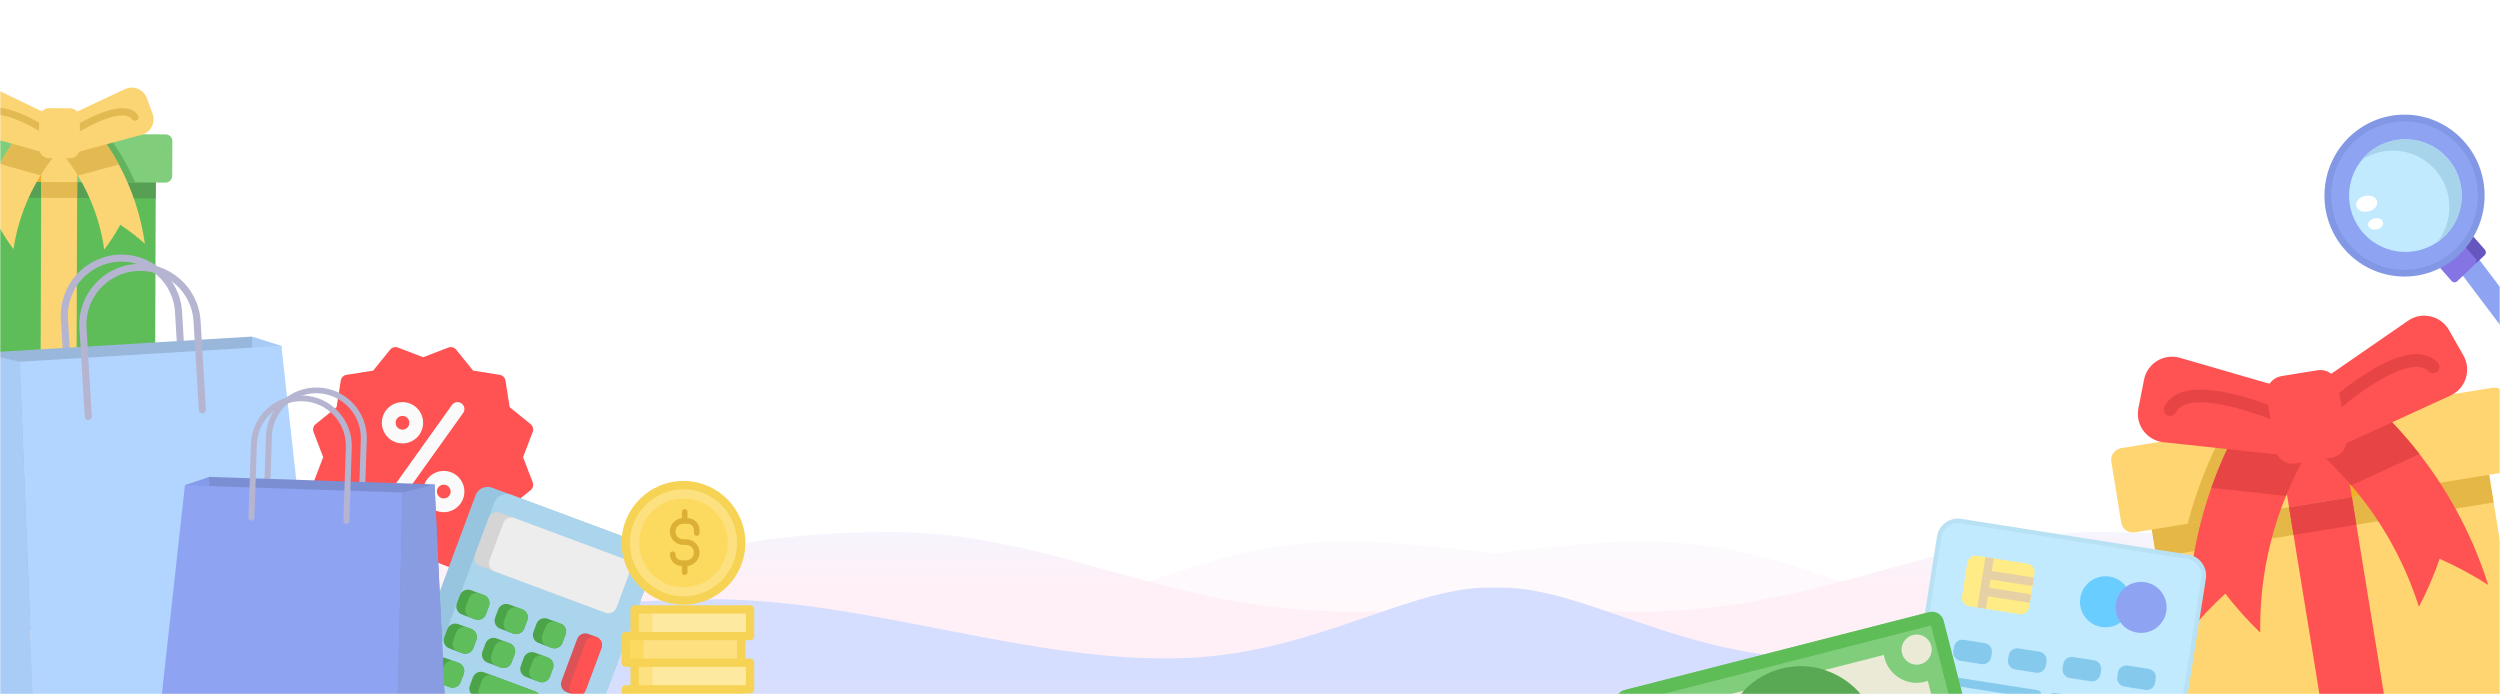 <svg width="1102" height="306" viewBox="0 0 1102 306" fill="none" xmlns="http://www.w3.org/2000/svg">
<mask id="mask0" mask-type="alpha" maskUnits="userSpaceOnUse" x="0" y="0" width="1102" height="306">
<rect width="1102" height="306" fill="#F9F9F9"/>
</mask>
<g mask="url(#mask0)">
<g opacity="0.448">
<path opacity="0.4" d="M-91 243.986C-77.5 242.155 -64 240.782 -46 239.408C40.201 232.832 62.245 271.023 133.5 266.367C183.908 262.991 247.315 244.25 284 233L284 321.171L-91 321.171L-91 243.986Z" fill="url(#paint0_linear)"/>
<path d="M-91 266.281C-91 266.281 -53.791 269.53 -29.5 269.637C52.817 269.999 103.525 234.547 174.903 234.547C232.747 234.547 257.955 243.126 284 250.242L284 297.133L-91 297.133L-91 266.281Z" fill="url(#paint1_linear)"/>
<path d="M-90.999 259.06C-55.071 257.471 -13.398 287.446 44.5 290C112.5 293 184.601 264.147 254.001 264.147C264.609 264.147 274.567 264.486 284.001 265.062L284.001 313L-91 313L-90.999 259.06Z" fill="url(#paint2_linear)"/>
</g>
<g opacity="0.448">
<path opacity="0.4" d="M659 243.986C672.5 242.155 686 240.782 704 239.408C790.201 232.832 812.245 271.023 883.5 266.367C933.908 262.991 997.315 244.25 1034 233L1034 321.171L659 321.171L659 243.986Z" fill="url(#paint3_linear)"/>
<path d="M659 266.281C659 266.281 696.209 269.53 720.5 269.637C802.817 269.999 853.525 234.547 924.903 234.547C982.747 234.547 1007.96 243.126 1034 250.242L1034 297.133L659 297.133L659 266.281Z" fill="url(#paint4_linear)"/>
<path d="M659.001 259.06C694.93 257.471 736.602 287.446 794.5 290C862.5 293 934.601 264.147 1004 264.147C1014.61 264.147 1024.57 264.486 1034 265.062L1034 313L659 313L659.001 259.06Z" fill="url(#paint5_linear)"/>
</g>
<g opacity="0.448">
<path opacity="0.4" d="M659.001 243.986C645.501 242.155 632.001 240.782 614.001 239.408C527.8 232.832 505.756 271.023 434.501 266.367C384.093 262.991 320.686 244.25 284.001 233L284.001 321.171L659.001 321.171L659.001 243.986Z" fill="url(#paint6_linear)"/>
<path d="M659.001 266.281C659.001 266.281 621.791 269.53 597.501 269.637C515.184 269.999 464.476 234.547 393.098 234.547C335.254 234.547 310.046 243.126 284.001 250.242L284.001 297.133L659.001 297.133L659.001 266.281Z" fill="url(#paint7_linear)"/>
<path d="M659 259.06C623.071 257.471 581.399 287.446 523.501 290C455.501 293 383.4 264.147 314 264.147C303.392 264.147 293.434 264.486 284 265.062L284 313L659.001 313L659 259.06Z" fill="url(#paint8_linear)"/>
</g>
<g filter="url(#filter0_d)">
<path d="M230.566 201.517L234.823 190.414C235.29 189.189 234.926 187.801 233.901 186.97L224.672 179.487L222.805 167.742C222.598 166.444 221.58 165.431 220.282 165.225L208.536 163.358L201.06 154.122C200.235 153.098 198.816 152.734 197.622 153.201L186.513 157.464L175.41 153.207C174.179 152.734 172.802 153.11 171.972 154.129L164.489 163.364L152.743 165.231C151.452 165.438 150.433 166.456 150.227 167.748L148.359 179.493L139.124 186.976C138.105 187.801 137.735 189.189 138.202 190.414L142.459 201.517L138.202 212.62C137.729 213.845 138.105 215.233 139.124 216.058L148.359 223.535L150.227 235.28C150.433 236.578 151.446 237.597 152.743 237.803L164.489 239.671L171.972 248.9C172.802 249.931 174.191 250.294 175.416 249.821L186.513 245.571L197.615 249.827C197.967 249.961 198.331 250.028 198.701 250.028C199.592 250.028 200.472 249.633 201.06 248.9L208.536 239.671L220.282 237.803C221.58 237.597 222.598 236.578 222.805 235.28L224.672 223.535L233.901 216.058C234.926 215.227 235.29 213.845 234.823 212.62L230.566 201.517Z" fill="#FF5252"/>
<path d="M177.417 195.453C172.402 195.453 168.321 191.372 168.321 186.357C168.321 181.343 172.402 177.262 177.417 177.262C182.432 177.262 186.513 181.343 186.513 186.357C186.513 191.372 182.432 195.453 177.417 195.453ZM177.417 183.325C175.743 183.325 174.385 184.684 174.385 186.357C174.385 188.031 175.743 189.389 177.417 189.389C179.091 189.389 180.449 188.031 180.449 186.357C180.449 184.684 179.091 183.325 177.417 183.325Z" fill="#FAFAFA"/>
<path d="M195.608 225.772C190.594 225.772 186.513 221.692 186.513 216.677C186.513 211.662 190.594 207.581 195.608 207.581C200.623 207.581 204.704 211.662 204.704 216.677C204.704 221.692 200.623 225.772 195.608 225.772ZM195.608 213.645C193.941 213.645 192.576 215.009 192.576 216.677C192.576 218.344 193.941 219.709 195.608 219.709C197.276 219.709 198.64 218.344 198.64 216.677C198.64 215.009 197.276 213.645 195.608 213.645Z" fill="#FAFAFA"/>
<path d="M171.353 225.772C170.741 225.772 170.128 225.59 169.595 225.208C168.23 224.232 167.915 222.34 168.891 220.976L199.21 178.529C200.187 177.165 202.078 176.849 203.443 177.826C204.807 178.796 205.116 180.694 204.146 182.052L173.827 224.499C173.227 225.33 172.299 225.772 171.353 225.772Z" fill="#FAFAFA"/>
</g>
<g filter="url(#filter1_d)">
<path d="M-13.07 165.59L64.672 165.985C66.709 165.996 68.367 164.354 68.378 162.317L68.68 72.87L-16.436 72.437L-16.739 161.884C-16.749 163.921 -15.106 165.58 -13.07 165.59Z" fill="#5EBD58"/>
<path d="M68.68 72.87L-16.436 72.437L-16.499 84.807L68.617 85.24L68.68 72.87Z" fill="#579F52"/>
<path d="M-23.613 59.504L-23.691 74.83C-23.7 76.467 -22.378 77.799 -20.741 77.808L72.932 78.284C74.569 78.293 75.901 76.974 75.91 75.337L75.988 60.011C75.996 58.374 74.677 57.042 73.04 57.033L-20.633 56.557C-22.27 56.548 -23.605 57.868 -23.613 59.504Z" fill="#80CE7B"/>
<path d="M29.552 63.857C30.195 64.613 30.826 65.38 31.441 66.155C33.734 69.039 35.832 72.059 37.725 75.192C38.308 76.155 38.87 77.128 39.415 78.113L59.615 78.216C58.449 75.532 57.168 72.897 55.779 70.32C53.26 65.646 50.382 61.159 47.161 56.901C46.392 55.884 45.605 54.879 44.798 53.889C44.314 53.292 43.822 52.704 43.324 52.118C41.472 53.697 39.622 55.274 37.77 56.853C37.483 57.096 37.196 57.342 36.91 57.586C34.724 59.449 32.538 61.311 30.353 63.176C30.085 63.401 29.82 63.63 29.552 63.857Z" fill="#63B25D"/>
<path d="M-0.66 77.909L19.542 78.012C20.095 77.033 20.669 76.065 21.261 75.108C23.187 71.994 25.317 68.996 27.637 66.136C28.263 65.367 28.901 64.607 29.552 63.857C29.287 63.627 29.023 63.397 28.758 63.168C26.59 61.281 24.423 59.394 22.257 57.512C21.972 57.265 21.688 57.016 21.403 56.769C19.568 55.172 17.732 53.576 15.898 51.978C15.393 52.558 14.896 53.143 14.406 53.733C13.588 54.716 12.789 55.713 12.012 56.722C8.749 60.947 5.825 65.405 3.257 70.053C1.842 72.615 0.534 75.237 -0.66 77.909Z" fill="#EFB025"/>
<path d="M26.168 63.842C26.811 64.597 27.442 65.364 28.058 66.139C30.35 69.023 32.448 72.043 34.342 75.176C40.354 85.117 44.324 96.208 45.963 107.803C48.533 104.431 50.907 100.78 53.047 96.874C56.762 99.325 60.392 102.125 63.884 105.272C62.145 92.972 58.236 81.139 52.395 70.305C49.275 64.515 45.602 59.01 41.414 53.873C40.931 53.276 40.439 52.689 39.94 52.102C37.802 53.925 35.665 55.748 33.525 57.57C31.34 59.433 29.154 61.295 26.968 63.16C26.701 63.385 26.436 63.614 26.168 63.842Z" fill="#FBD474"/>
<path d="M-11.97 104.886C-8.445 101.775 -4.788 99.012 -1.047 96.599C1.052 100.526 3.389 104.201 5.925 107.599C7.682 96.021 11.764 84.972 17.878 75.093C19.803 71.978 21.933 68.98 24.253 66.12C24.879 65.351 25.517 64.591 26.168 63.842C25.903 63.612 25.64 63.382 25.374 63.152C23.206 61.265 21.039 59.379 18.872 57.496C16.752 55.649 14.632 53.807 12.514 51.962C12.01 52.542 11.512 53.127 11.023 53.717C6.781 58.811 3.053 64.278 -0.127 70.037C-6.077 80.811 -10.106 92.605 -11.97 104.886Z" fill="#FBD474"/>
<path d="M34.097 63.882L18.237 63.802L18.165 78.005L34.024 78.086L34.097 63.882Z" fill="#FBD474"/>
<path d="M-0.127 70.038L17.878 75.094C19.803 71.979 21.933 68.981 24.254 66.121L25.374 63.153L26.182 61.013L18.872 57.497L11.023 53.718C6.782 58.812 3.053 64.279 -0.127 70.038Z" fill="#E3B952"/>
<path d="M26.182 61.012L26.968 63.161L28.058 66.14C30.35 69.023 32.448 72.043 34.342 75.177L52.395 70.305C49.275 64.515 45.602 59.011 41.414 53.873L33.525 57.571L26.182 61.012Z" fill="#E3B952"/>
<path d="M-2.471 36.796L26.235 50.608L20.631 65.445L-10.039 56.835C-14.05 55.709 -16.235 51.387 -14.763 47.489L-12.193 40.686C-10.722 36.788 -6.226 34.989 -2.471 36.796Z" fill="#FBD474"/>
<path d="M55.079 37.088L26.234 50.607L31.686 65.501L62.442 57.203C66.464 56.118 68.693 51.818 67.261 47.906L64.761 41.077C63.329 37.164 58.852 35.32 55.079 37.088Z" fill="#FBD474"/>
<path d="M19.333 56.547C19.856 56.55 20.37 56.294 20.674 55.822C21.15 55.086 20.94 54.105 20.204 53.629C19.987 53.489 14.821 50.165 8.884 47.728C0.324 44.215 -5.405 44.372 -8.142 48.195C-8.653 48.907 -8.488 49.898 -7.776 50.408C-7.063 50.918 -6.073 50.754 -5.564 50.041C-1.853 44.859 13.423 53.024 18.482 56.293C18.745 56.463 19.041 56.545 19.333 56.547Z" fill="#E3B952"/>
<path d="M33.232 56.618C33.524 56.619 33.82 56.54 34.086 56.373C39.177 53.155 54.536 45.146 58.193 50.366C58.696 51.084 59.685 51.257 60.403 50.755C61.119 50.252 61.294 49.263 60.791 48.545C58.093 44.695 52.366 44.48 43.77 47.906C37.808 50.281 32.609 53.553 32.39 53.691C31.65 54.16 31.43 55.139 31.897 55.879C32.198 56.354 32.709 56.615 33.232 56.618Z" fill="#E3B952"/>
<path d="M21.748 45.474L30.773 45.52C33.242 45.533 35.234 47.545 35.222 50.016L35.155 63.126C35.143 65.597 33.13 67.589 30.66 67.576L21.636 67.53C19.166 67.518 17.174 65.505 17.187 63.035L17.253 49.925C17.266 47.454 19.279 45.462 21.748 45.474Z" fill="#FBD474"/>
<path d="M34.024 78.086L18.165 78.005L17.871 165.747L33.73 165.828L34.024 78.086Z" fill="#FBD474"/>
<path d="M34.024 78.086L18.165 78.005L18.129 84.983L33.989 85.064L34.024 78.086Z" fill="#E3B952"/>
</g>
<path d="M250.763 333.42L182.296 307.921C179.371 306.832 177.883 303.577 178.973 300.652L209.644 218.296C210.734 215.371 213.988 213.883 216.913 214.973L285.38 240.472C288.305 241.561 289.793 244.815 288.704 247.74L258.032 330.096C256.943 333.021 253.688 334.509 250.763 333.42Z" fill="#97C5E0"/>
<path d="M250.763 333.42L190.63 311.025C187.705 309.935 186.217 306.681 187.306 303.756L217.978 221.4C219.067 218.475 222.321 216.987 225.246 218.076L285.38 240.472C288.305 241.561 289.793 244.816 288.704 247.741L258.032 330.096C256.943 333.021 253.688 334.51 250.763 333.42Z" fill="#AAD5EC"/>
<path d="M209.969 282.102L208.621 285.724C207.894 287.674 205.725 288.666 203.775 287.94L198.016 285.795C196.066 285.069 195.074 282.9 195.8 280.949L197.149 277.327C197.875 275.377 200.045 274.385 201.995 275.112L207.754 277.256C209.703 277.982 210.696 280.152 209.969 282.102ZM202.183 292.213L196.425 290.069C194.474 289.343 192.305 290.335 191.579 292.285L190.23 295.907C189.503 297.857 190.495 300.026 192.446 300.753L198.204 302.897C200.154 303.624 202.324 302.631 203.05 300.681L204.399 297.059C205.125 295.109 204.133 292.94 202.183 292.213ZM220.467 277.125L226.225 279.269C228.175 279.996 230.345 279.004 231.071 277.054L232.42 273.432C233.146 271.481 232.154 269.312 230.204 268.586L224.446 266.441C222.496 265.715 220.326 266.707 219.6 268.657L218.251 272.279C217.525 274.229 218.517 276.399 220.467 277.125ZM214.896 292.082L220.655 294.227C222.605 294.953 224.774 293.961 225.501 292.011L226.85 288.389C227.576 286.439 226.584 284.269 224.634 283.543L218.875 281.398C216.925 280.672 214.756 281.664 214.029 283.614L212.68 287.236C211.954 289.186 212.946 291.356 214.896 292.082ZM213.324 262.299L207.566 260.154C205.615 259.428 203.446 260.42 202.72 262.37L201.371 265.992C200.644 267.942 201.636 270.112 203.587 270.838L209.345 272.983C211.295 273.709 213.465 272.717 214.191 270.767L215.54 267.145C216.266 265.195 215.274 263.025 213.324 262.299ZM235.943 304.787L213.304 296.355C211.354 295.629 209.185 296.621 208.458 298.571L207.109 302.193C206.383 304.143 207.375 306.313 209.325 307.039L231.964 315.471C233.915 316.197 236.084 315.205 236.81 313.255L238.159 309.633C238.886 307.683 237.893 305.513 235.943 304.787ZM247.084 274.872L241.326 272.728C239.376 272.001 237.206 272.993 236.48 274.944L235.131 278.566C234.405 280.516 235.397 282.685 237.347 283.412L243.105 285.556C245.056 286.282 247.225 285.29 247.951 283.34L249.3 279.718C250.027 277.768 249.035 275.599 247.084 274.872ZM241.514 289.83L235.755 287.685C233.805 286.959 231.636 287.951 230.909 289.901L229.561 293.523C228.834 295.473 229.826 297.642 231.776 298.369L237.535 300.513C239.485 301.24 241.655 300.248 242.381 298.297L243.73 294.676C244.456 292.725 243.464 290.556 241.514 289.83Z" fill="#4CA449"/>
<path d="M220.655 294.227L218.839 293.55C216.889 292.824 215.897 290.654 216.623 288.704L217.972 285.082C218.698 283.132 220.868 282.14 222.818 282.867L224.634 283.543C226.584 284.269 227.576 286.439 226.85 288.389L225.501 292.011C224.774 293.961 222.605 294.953 220.655 294.227ZM240.423 276.412L239.074 280.034C238.348 281.984 239.34 284.154 241.29 284.88L243.106 285.556C245.056 286.282 247.225 285.29 247.952 283.34L249.301 279.718C250.027 277.768 249.035 275.599 247.085 274.872L245.269 274.196C243.319 273.47 241.149 274.462 240.423 276.412ZM242.381 298.297L243.73 294.675C244.456 292.725 243.464 290.556 241.514 289.829L239.698 289.153C237.748 288.427 235.578 289.419 234.852 291.369L233.503 294.991C232.777 296.941 233.769 299.111 235.719 299.837L237.535 300.513C239.485 301.24 241.654 300.248 242.381 298.297ZM223.542 270.125L222.193 273.747C221.467 275.697 222.459 277.867 224.409 278.593L226.225 279.269C228.175 279.996 230.345 279.004 231.071 277.053L232.42 273.431C233.146 271.481 232.154 269.312 230.204 268.586L228.388 267.909C226.438 267.183 224.269 268.175 223.542 270.125ZM203.05 300.681L204.399 297.059C205.125 295.109 204.133 292.94 202.183 292.213L200.367 291.537C198.417 290.811 196.247 291.803 195.521 293.753L194.172 297.375C193.446 299.325 194.438 301.495 196.388 302.221L198.204 302.897C200.154 303.623 202.324 302.631 203.05 300.681ZM236.81 313.255L238.159 309.633C238.885 307.683 237.893 305.513 235.943 304.787L217.247 297.824C215.297 297.097 213.128 298.09 212.401 300.04L211.052 303.662C210.326 305.612 211.318 307.781 213.268 308.508L231.964 315.47C233.914 316.197 236.084 315.205 236.81 313.255ZM208.62 285.724L209.969 282.102C210.696 280.152 209.704 277.982 207.753 277.256L205.938 276.58C203.987 275.854 201.818 276.846 201.092 278.796L199.743 282.418C199.016 284.368 200.008 286.537 201.959 287.264L203.775 287.94C205.724 288.666 207.894 287.674 208.62 285.724ZM206.662 263.838L205.313 267.46C204.587 269.411 205.579 271.58 207.529 272.306L209.345 272.983C211.295 273.709 213.465 272.717 214.191 270.767L215.54 267.145C216.266 265.195 215.274 263.025 213.324 262.299L211.508 261.623C209.558 260.896 207.388 261.888 206.662 263.838Z" fill="#5FBD5C"/>
<path d="M247.509 300.207L254.429 281.627C255.155 279.677 257.324 278.685 259.274 279.412L262.896 280.761C264.847 281.487 265.839 283.656 265.112 285.606L258.193 304.186C257.467 306.136 255.297 307.128 253.347 306.402L249.725 305.053C247.775 304.326 246.783 302.157 247.509 300.207Z" fill="#DB5257"/>
<path d="M265.112 285.607L258.193 304.186C257.476 306.111 255.352 307.1 253.421 306.425C251.519 305.672 250.559 303.535 251.276 301.61L258.196 283.031C258.913 281.105 261.037 280.117 262.968 280.791C264.869 281.544 265.829 283.681 265.112 285.607Z" fill="#FF5252"/>
<path d="M266.875 270.077L211.544 249.47C209.594 248.744 208.602 246.574 209.328 244.624L215.452 228.182C216.178 226.231 218.348 225.239 220.298 225.966L275.629 246.573C277.579 247.299 278.571 249.468 277.845 251.419L271.721 267.861C270.995 269.811 268.825 270.803 266.875 270.077Z" fill="#D5D5D5"/>
<path d="M266.875 270.077L217.955 251.857C216.004 251.131 215.012 248.961 215.739 247.011L221.862 230.569C222.589 228.619 224.758 227.627 226.708 228.353L275.629 246.572C277.579 247.299 278.571 249.468 277.845 251.418L271.721 267.861C270.995 269.811 268.826 270.803 266.875 270.077Z" fill="#EDEDED"/>
<g filter="url(#filter2_d)">
<path d="M81.128 175.906C80.253 176.003 79.572 175.322 79.474 174.447L77.14 135.438C76.459 122.402 65.174 112.382 52.138 113.161C39.199 113.939 29.178 125.223 29.957 138.259L32.291 177.268C32.389 178.143 31.708 178.824 30.832 178.921C29.957 179.019 29.276 178.338 29.178 177.462L26.844 138.453C25.968 123.667 37.253 111.02 51.943 110.048C66.633 109.172 79.377 120.457 80.253 135.243L82.588 174.252C82.685 175.128 82.004 175.906 81.128 175.906Z" fill="#B5B5D2"/>
<path d="M115.664 278.261L109.048 270.965L111.091 146.156L124.03 150.242L115.664 278.261Z" fill="#A8CBF6"/>
<path d="M-8.471 153.355L111.092 146.156L111.87 271.063L-11 276.705L-8.471 153.355Z" fill="#99B7DB"/>
<path d="M141.347 306.123L15.072 317.31L8.652 157.248L124.031 150.243L141.347 306.123Z" fill="#B1D5FF"/>
<path d="M15.072 317.31L-11 306.707L-8.471 153.357L8.651 157.248L15.072 317.31Z" fill="#A8CCF6"/>
<path d="M89.3 179.99C88.425 180.087 87.744 179.406 87.647 178.531L85.312 139.424C84.533 126.389 73.346 116.466 60.31 117.245C47.273 118.023 37.35 129.21 38.129 142.245L40.464 181.254C40.561 182.13 39.88 182.811 39.004 182.908C38.129 183.005 37.448 182.324 37.35 181.449L35.016 142.44C34.14 127.751 45.425 115.007 60.115 114.132C74.805 113.256 87.549 124.541 88.425 139.327L90.76 178.336C90.857 179.212 90.176 179.893 89.3 179.99Z" fill="#B5B5D2"/>
</g>
<g filter="url(#filter3_d)">
<path d="M1085.17 118.915L1092.57 112.07L1112.27 138.182C1114.87 144.425 1110.54 148.427 1104.87 145.028L1085.17 118.915Z" fill="#8EA4F3"/>
<path d="M1080.71 121.902L1075.22 115.663C1078.16 114.198 1080.94 112.268 1083.47 109.865C1085.97 107.489 1088.08 104.789 1089.77 101.849L1095.25 108.077C1095.88 108.789 1095.83 109.907 1095.14 110.561L1083.1 122.008C1082.42 122.662 1081.34 122.615 1080.71 121.902Z" fill="#8574E3"/>
<path d="M1091.16 111.877L1086.49 106.616C1087.73 105.116 1088.84 103.523 1089.8 101.85L1095.26 108.003C1095.88 108.707 1095.83 109.811 1095.15 110.457L1091.05 114.331C1091.73 113.685 1091.78 112.581 1091.16 111.877Z" fill="#6656BF"/>
<path d="M1037.12 59.001C1023.33 71.757 1022.37 93.391 1034.97 107.315L1034.97 107.315C1047.57 121.23 1068.94 122.177 1082.72 109.431C1096.5 96.677 1097.46 75.043 1084.86 61.118C1072.26 47.203 1050.89 46.256 1037.12 59.001ZM1037.12 59.001L1036.1 57.9L1037.12 59.001Z" fill="#8EA4F3" stroke="#8398E5" stroke-width="3"/>
<path d="M1077.06 102.55C1087.18 93.294 1087.87 77.59 1078.62 67.474C1069.36 57.359 1053.66 56.663 1043.54 65.919C1033.43 75.175 1032.73 90.88 1041.99 100.995C1051.24 111.11 1066.95 111.806 1077.06 102.55Z" fill="#C1EAFF"/>
<path d="M1077.02 102.748C1076.09 103.595 1075.12 104.356 1074.11 105.038C1081.78 95.603 1081.59 81.729 1073.13 72.491C1064.68 63.254 1050.88 61.837 1040.8 68.638C1041.57 67.693 1042.42 66.791 1043.34 65.944C1053.5 56.644 1069.28 57.344 1078.58 67.506C1087.88 77.67 1087.18 93.448 1077.02 102.748Z" fill="#A7D4EB"/>
<path d="M1047.89 87.608C1047.7 89.58 1045.46 91.254 1042.89 91.348C1040.32 91.442 1038.4 89.92 1038.59 87.949C1038.78 85.977 1041.02 84.302 1043.59 84.209C1046.16 84.115 1048.09 85.637 1047.89 87.608Z" fill="white"/>
<path d="M1050.47 96.581C1050.33 97.977 1048.75 99.163 1046.93 99.23C1045.1 99.296 1043.74 98.218 1043.88 96.822C1044.02 95.425 1045.6 94.239 1047.42 94.172C1049.24 94.106 1050.61 95.184 1050.47 96.581Z" fill="white"/>
</g>
<g filter="url(#filter4_d)">
<path d="M301.277 264.721C315.328 264.721 326.719 253.33 326.719 239.278C326.719 225.227 315.328 213.836 301.277 213.836C287.225 213.836 275.834 225.227 275.834 239.278C275.834 253.33 287.225 264.721 301.277 264.721Z" fill="#FDE180"/>
<path d="M301.277 258.849C312.086 258.849 320.848 250.087 320.848 239.278C320.848 228.469 312.086 219.707 301.277 219.707C290.468 219.707 281.706 228.469 281.706 239.278C281.706 250.087 290.468 258.849 301.277 258.849Z" fill="#FCDA60"/>
<path d="M326.719 280.377H275.835V292.12H326.719V280.377Z" fill="#FDE180"/>
<path d="M283.663 280.377H275.835V292.12H283.663V280.377Z" fill="#FCDA60"/>
<path d="M326.719 303.861H275.835V315.604H326.719V303.861Z" fill="#FDE180"/>
<path d="M283.663 303.861H275.835V315.604H283.663V303.861Z" fill="#FCDA60"/>
<path d="M330.634 292.119H279.749V303.862H330.634V292.119Z" fill="#FDE9A0"/>
<path d="M287.577 292.119H279.749V303.862H287.577V292.119Z" fill="#FDE180"/>
<path d="M330.634 268.635H279.749V280.377H330.634V268.635Z" fill="#FDE9A0"/>
<path d="M287.577 268.635H279.749V280.377H287.577V268.635Z" fill="#FDE180"/>
<path d="M301.277 266.554C316.318 266.554 328.554 254.318 328.554 239.277C328.554 224.237 316.318 212 301.277 212C286.236 212 274 224.237 274 239.277C274 254.318 286.236 266.554 301.277 266.554ZM301.277 215.67C314.294 215.67 324.885 226.26 324.885 239.277C324.885 252.295 314.294 262.885 301.277 262.885C288.26 262.885 277.669 252.295 277.669 239.277C277.669 226.26 288.26 215.67 301.277 215.67Z" fill="#F6D355"/>
<path d="M302.473 247.007H300.486C298.979 247.007 297.753 245.778 297.753 244.266C297.753 243.579 297.197 243.021 296.512 243.021C295.826 243.021 295.27 243.579 295.27 244.266C295.27 247.152 297.61 249.499 300.486 249.499H300.569V252.24C300.569 252.928 301.125 253.486 301.81 253.486C302.496 253.486 303.052 252.928 303.052 252.24V249.47C306.023 249.177 308.351 246.657 308.351 243.602C308.351 240.35 305.714 237.705 302.473 237.705H301.148C299.276 237.705 297.753 236.177 297.753 234.3C297.753 232.422 299.276 230.894 301.148 230.894H303.135C304.642 230.894 305.867 232.124 305.867 233.635V234.964C305.867 235.652 306.423 236.21 307.109 236.21C307.795 236.21 308.351 235.652 308.351 234.964V233.635C308.351 230.75 306.011 228.403 303.135 228.403H303.052V225.662C303.052 224.974 302.496 224.416 301.81 224.416C301.125 224.416 300.569 224.974 300.569 225.662V228.432C297.598 228.725 295.27 231.244 295.27 234.3C295.27 237.551 297.907 240.197 301.148 240.197H302.473C304.345 240.197 305.867 241.724 305.867 243.602C305.867 245.48 304.345 247.007 302.473 247.007Z" fill="#DBB034"/>
<path d="M330.634 266.799H279.749C278.736 266.799 277.914 267.62 277.914 268.634V278.542H275.835C274.822 278.542 274 279.363 274 280.376V292.119C274 293.132 274.822 293.954 275.835 293.954H277.914V302.027H275.835C274.822 302.027 274 302.848 274 303.861V315.604C274 316.617 274.822 317.439 275.835 317.439H326.72C327.733 317.439 328.554 316.617 328.554 315.604V305.696H330.634C331.647 305.696 332.469 304.875 332.469 303.861V292.119C332.469 291.105 331.647 290.284 330.634 290.284H328.554V282.211H330.634C331.647 282.211 332.469 281.389 332.469 280.376V268.634C332.469 267.62 331.647 266.799 330.634 266.799ZM324.885 313.77H277.669V305.697H324.885V313.77ZM328.799 302.027H281.584V293.954H328.799V302.027ZM324.885 290.284H277.669V282.211H324.885V290.284ZM328.799 278.542H281.584V270.469H328.799V278.542Z" fill="#F6D355"/>
</g>
<g filter="url(#filter5_d)">
<path d="M1107.16 308.97L971.359 331.049C967.801 331.628 964.45 329.214 963.871 325.656L946.988 221.815L1095.67 197.641L1112.55 301.483C1113.13 305.04 1110.71 308.392 1107.16 308.97Z" fill="#FED570"/>
<path d="M946.988 221.815L1095.67 197.641L1099.18 219.249L950.501 243.423L946.988 221.815Z" fill="#E4B747"/>
<path d="M1104.66 173.057L1109.01 199.828C1109.47 202.687 1107.53 205.38 1104.67 205.845L941.045 232.449C938.186 232.914 935.493 230.974 935.028 228.115L930.675 201.345C930.211 198.485 932.15 195.793 935.009 195.328L1098.64 168.724C1101.49 168.259 1104.19 170.198 1104.66 173.057Z" fill="#FED570"/>
<path d="M1012.91 195.294C1012 196.793 1011.1 198.307 1010.24 199.832C1007.03 205.503 1004.19 211.359 1001.74 217.357C1000.99 219.202 1000.27 221.058 999.591 222.929L964.306 228.666C965.607 223.653 967.121 218.694 968.84 213.808C971.957 204.944 975.755 196.307 980.213 187.977C981.278 185.988 982.378 184.015 983.517 182.063C984.198 180.886 984.896 179.722 985.606 178.561C989.277 180.811 992.945 183.06 996.618 185.31C997.187 185.656 997.756 186.008 998.323 186.356C1002.66 189.011 1006.99 191.665 1011.32 194.324C1011.85 194.644 1012.38 194.971 1012.91 195.294Z" fill="#E4B747"/>
<path d="M1069.59 211.548L1034.3 217.286C1033.07 215.726 1031.8 214.193 1030.5 212.682C1026.28 207.769 1021.73 203.113 1016.89 198.751C1015.58 197.579 1014.26 196.426 1012.91 195.294C1013.31 194.82 1013.71 194.345 1014.11 193.872C1017.38 189.976 1020.65 186.082 1023.92 182.194C1024.35 181.685 1024.78 181.171 1025.21 180.662C1027.98 177.364 1030.75 174.069 1033.51 170.772C1034.55 171.646 1035.59 172.532 1036.6 173.429C1038.31 174.922 1039.98 176.445 1041.61 177.995C1048.48 184.484 1054.82 191.473 1060.59 198.892C1063.76 202.982 1066.77 207.206 1069.59 211.548Z" fill="#EFB025"/>
<path d="M1018.82 194.335C1017.91 195.833 1017.01 197.347 1016.15 198.872C1012.94 204.543 1010.1 210.4 1007.65 216.399C999.877 235.431 995.987 255.912 996.311 276.634C990.891 271.445 985.736 265.716 980.922 259.477C975.1 264.783 969.526 270.676 964.286 277.139C963.942 255.158 967.522 233.396 974.752 212.849C978.613 201.869 983.519 191.236 989.428 181.103C990.109 179.927 990.807 178.764 991.517 177.601C995.757 180.199 999.994 182.798 1004.24 185.396C1008.57 188.051 1012.9 190.705 1017.24 193.364C1017.77 193.684 1018.29 194.011 1018.82 194.335Z" fill="#FF5252"/>
<path d="M1096.79 255.596C1089.77 251.126 1082.61 247.303 1075.41 244.114C1072.82 251.557 1069.75 258.624 1066.25 265.262C1059.99 245.505 1049.82 227.311 1036.41 211.723C1032.19 206.808 1027.64 202.153 1022.8 197.791C1021.49 196.619 1020.17 195.465 1018.82 194.335C1019.22 193.86 1019.62 193.385 1020.02 192.911C1023.29 189.015 1026.56 185.121 1029.83 181.234C1033.03 177.422 1036.23 173.619 1039.42 169.811C1040.47 170.686 1041.5 171.571 1042.51 172.469C1051.33 180.207 1059.35 188.739 1066.5 197.932C1079.86 215.13 1090.15 234.638 1096.79 255.596Z" fill="#FF5252"/>
<path d="M1004.97 196.587L1032.68 192.083L1036.71 216.894L1009.01 221.398L1004.97 196.587Z" fill="#FF5252"/>
<path d="M1066.5 197.934L1036.41 211.725C1032.19 206.81 1027.64 202.155 1022.8 197.793L1020.02 192.913L1018.02 189.394L1029.83 181.236L1042.51 172.471C1051.33 180.209 1059.35 188.741 1066.5 197.934Z" fill="#E74545"/>
<path d="M1018.02 189.392L1017.24 193.365L1016.15 198.872C1012.94 204.543 1010.1 210.4 1007.65 216.399L974.752 212.849C978.613 201.869 983.519 191.236 989.428 181.103L1004.24 185.396L1018.02 189.392Z" fill="#E74545"/>
<path d="M1061.45 139.176L1015.07 171.218L1028.94 195.616L1080.19 172.126C1086.89 169.054 1089.52 160.897 1085.88 154.488L1079.52 143.301C1075.87 136.892 1067.52 134.985 1061.45 139.176Z" fill="#FF5252"/>
<path d="M960.921 155.52L1015.07 171.217L1009.63 198.755L953.583 192.71C946.253 191.92 941.174 185.016 942.601 177.782L945.092 165.156C946.52 157.922 953.839 153.467 960.921 155.52Z" fill="#FF5252"/>
<path d="M1028.76 179.702C1027.85 179.851 1026.88 179.545 1026.22 178.804C1025.19 177.649 1025.28 175.876 1026.44 174.842C1026.78 174.537 1034.9 167.304 1044.61 161.411C1058.6 152.914 1068.66 151.612 1074.5 157.542C1075.59 158.647 1075.57 160.425 1074.47 161.512C1073.36 162.599 1071.59 162.586 1070.5 161.48C1062.59 153.442 1038.13 171.918 1030.18 179.025C1029.77 179.395 1029.28 179.619 1028.76 179.702Z" fill="#E74545"/>
<path d="M1004.49 183.651C1003.98 183.734 1003.44 183.677 1002.93 183.457C993.14 179.234 964.088 169.458 959.13 179.589C958.448 180.982 956.767 181.557 955.375 180.876C953.983 180.194 953.406 178.514 954.088 177.121C957.745 169.647 967.697 167.695 983.667 171.32C994.743 173.832 1004.73 178.123 1005.15 178.304C1006.58 178.918 1007.23 180.57 1006.62 181.992C1006.22 182.905 1005.4 183.502 1004.49 183.651Z" fill="#E74545"/>
<path d="M1021.5 161.011L1005.73 163.574C1001.42 164.275 998.49 168.341 999.192 172.657L1002.92 195.558C1003.62 199.873 1007.68 202.802 1012 202.101L1027.76 199.538C1032.07 198.836 1035 194.77 1034.3 190.455L1030.58 167.554C1029.88 163.238 1025.81 160.309 1021.5 161.011Z" fill="#FF5252"/>
<path d="M1009.01 221.398L1036.71 216.894L1053.11 317.757L1025.41 322.261L1009.01 221.398Z" fill="#FF5252"/>
<path d="M1009.01 221.398L1036.71 216.894L1038.69 229.083L1010.99 233.588L1009.01 221.398Z" fill="#E74545"/>
</g>
<g filter="url(#filter6_d)">
<path d="M117.415 223.772C118.096 223.772 118.68 223.286 118.777 222.508L119.847 190.114C120.237 179.316 129.284 170.755 140.083 171.144C150.881 171.533 159.442 180.58 159.053 191.476L157.983 223.87C157.983 224.551 158.469 225.134 159.248 225.231C159.929 225.231 160.512 224.745 160.61 223.967L161.68 191.573C162.069 179.316 152.438 169.004 140.18 168.615C127.922 168.226 117.61 177.856 117.221 190.114L116.151 222.508C116.151 223.091 116.734 223.675 117.415 223.772Z" fill="#B5B5D2"/>
<path d="M91.343 317.742L96.693 311.517L92.218 208.011L81.614 211.611L91.343 317.742Z" fill="#859BEA"/>
<path d="M88.132 210.441L89.397 292.35L81.614 211.608L88.132 210.441Z" fill="#859BEA"/>
<path d="M191.546 211.319L92.121 208.011L94.359 311.614L196.41 313.657L191.546 211.319Z" fill="#7B8ED1"/>
<path d="M69.94 316.481L174.91 322.998L177.439 214.921L81.517 211.711L69.94 316.481Z" fill="#8EA4F3"/>
<path d="M174.91 322.997L196.41 313.659L191.546 211.321L177.44 214.92L174.91 322.997Z" fill="#899CE1"/>
<path d="M110.8 227.275C111.481 227.275 112.064 226.789 112.162 226.011L113.232 193.617C113.621 182.819 122.668 174.258 133.467 174.647C144.266 175.036 152.827 184.083 152.437 194.979L151.367 227.373C151.367 228.054 151.854 228.637 152.632 228.735C153.313 228.735 153.897 228.248 153.994 227.47L155.064 195.076C155.453 182.819 145.822 172.507 133.564 172.118C121.306 171.632 110.994 181.262 110.605 193.519L109.535 225.914C109.535 226.692 110.119 227.275 110.8 227.275Z" fill="#B5B5D2"/>
<path d="M864.363 227.488L964.386 243.205C968.947 243.921 972.076 248.217 971.36 252.778L960.882 319.46C960.165 324.021 955.869 327.15 951.308 326.433L851.286 310.717C846.725 310 843.595 305.704 844.312 301.143L854.79 234.462C855.506 229.901 859.802 226.771 864.363 227.488Z" fill="#C1EAFF" stroke="#B9E1F4" stroke-width="2"/>
<path d="M890.186 268.493L867.959 265.001C865.913 264.679 864.515 262.76 864.837 260.714L867.165 245.896C867.486 243.85 869.405 242.452 871.452 242.774L893.679 246.266C895.725 246.588 897.123 248.507 896.801 250.553L894.473 265.371C894.151 267.417 892.232 268.815 890.186 268.493Z" fill="#FFEC87"/>
<path d="M873.437 290.536L864.175 289.08C862.129 288.759 860.731 286.84 861.053 284.794L861.344 282.942C861.665 280.895 863.585 279.498 865.631 279.819L874.892 281.274C876.938 281.596 878.336 283.515 878.014 285.561L877.723 287.413C877.402 289.459 875.483 290.857 873.437 290.536Z" fill="#85CAED"/>
<path d="M897.516 294.319L888.255 292.864C886.209 292.543 884.811 290.623 885.132 288.577L885.423 286.725C885.745 284.679 887.664 283.281 889.71 283.603L898.971 285.058C901.018 285.379 902.415 287.299 902.094 289.345L901.803 291.197C901.481 293.243 899.562 294.641 897.516 294.319Z" fill="#85CAED"/>
<path d="M921.596 298.103L912.334 296.648C910.288 296.326 908.89 294.407 909.212 292.361L909.503 290.509C909.825 288.463 911.744 287.065 913.79 287.386L923.051 288.842C925.097 289.163 926.495 291.082 926.173 293.128L925.882 294.98C925.561 297.027 923.642 298.424 921.596 298.103Z" fill="#85CAED"/>
<path d="M945.675 301.887L936.414 300.431C934.368 300.11 932.97 298.191 933.292 296.145L933.583 294.292C933.904 292.246 935.823 290.848 937.869 291.17L947.131 292.625C949.177 292.947 950.575 294.866 950.253 296.912L949.962 298.764C949.64 300.81 947.721 302.208 945.675 301.887Z" fill="#85CAED"/>
<path d="M897.622 305.724L860.577 299.903C859.553 299.742 858.855 298.783 859.016 297.76C859.176 296.737 860.135 296.038 861.159 296.198L898.204 302.019C899.228 302.18 899.926 303.14 899.766 304.163C899.605 305.186 898.646 305.885 897.622 305.724Z" fill="#85CAED"/>
<path d="M921.702 309.508L905.031 306.888C904.008 306.727 903.309 305.768 903.47 304.745C903.631 303.722 904.59 303.023 905.613 303.184L922.284 305.803C923.308 305.964 924.006 306.923 923.845 307.946C923.684 308.969 922.726 309.668 921.702 309.508Z" fill="#85CAED"/>
<path d="M935.223 271.775C932.831 273.728 929.649 274.694 926.357 274.177C920.219 273.213 916.026 267.455 916.99 261.317C917.955 255.179 923.712 250.985 929.85 251.95C933.141 252.467 935.873 254.362 937.551 256.954" fill="#6ACDFF"/>
<path d="M895.346 259.814L876.823 256.904L877.405 253.199L895.928 256.11L896.51 252.405L877.987 249.495L878.861 243.938L875.156 243.356L871.664 265.583L875.368 266.165L876.241 260.608L894.764 263.519L895.346 259.814Z" fill="#E6D0A6"/>
<path d="M942.05 276.643C948.188 277.607 953.945 273.413 954.91 267.275C955.874 261.138 951.68 255.38 945.542 254.416C939.405 253.451 933.647 257.645 932.683 263.783C931.718 269.921 935.912 275.678 942.05 276.643Z" fill="#8EA4F3"/>
<g filter="url(#filter7_d)">
<path d="M850.364 267.636L716.102 301.967C713.305 302.682 711.618 305.529 712.333 308.325L730.841 380.706C731.556 383.502 734.403 385.19 737.199 384.475L871.461 350.143C874.257 349.428 875.945 346.582 875.23 343.785L856.721 271.404C856.006 268.608 853.16 266.921 850.364 267.636Z" fill="#80CE7B"/>
<path d="M716.831 304.821L851.093 270.489C852.313 270.177 853.556 270.914 853.868 272.134L872.376 344.515C872.688 345.735 871.952 346.977 870.731 347.289L736.469 381.621C735.249 381.933 734.007 381.197 733.695 379.976L715.187 307.595C714.875 306.375 715.611 305.133 716.831 304.821Z" stroke="#5FBD58" stroke-width="5.891"/>
</g>
<path d="M827.298 317.479C832.032 335.992 820.863 354.835 802.35 359.568C783.837 364.302 764.994 353.133 760.26 334.621C755.527 316.108 766.696 297.265 785.208 292.531C803.721 287.797 822.564 298.966 827.298 317.479Z" fill="#59A854"/>
<path d="M783.227 358.97C772.283 355.448 763.32 346.587 760.262 334.626C757.203 322.665 760.813 310.59 768.722 302.247L742.632 308.918C742.779 309.333 742.914 309.755 743.026 310.191C745.029 318.024 740.301 325.995 732.471 327.998C732.035 328.109 731.601 328.193 731.165 328.263L737.791 354.175C738.207 354.028 738.628 353.893 739.064 353.781C746.894 351.779 754.868 356.503 756.871 364.336C756.982 364.772 757.066 365.207 757.136 365.642L783.227 358.97Z" fill="#EAEAD7"/>
<path d="M848.496 298.329C840.663 300.332 832.692 295.607 830.689 287.774C830.578 287.339 830.494 286.904 830.424 286.469L804.333 293.14C815.277 296.662 824.24 305.523 827.298 317.484C830.357 329.445 826.747 341.521 818.838 349.864L844.928 343.193C844.781 342.777 844.646 342.356 844.534 341.92C842.531 334.087 847.256 326.116 855.089 324.113C855.525 324.001 855.959 323.918 856.395 323.848L849.769 297.935C849.353 298.082 848.932 298.218 848.496 298.329Z" fill="#EAEAD7"/>
<path d="M730.491 320.256C726.935 321.165 723.306 319.014 722.397 315.458C721.488 311.903 723.639 308.273 727.194 307.364C730.75 306.455 734.379 308.606 735.289 312.162C736.198 315.717 734.046 319.347 730.491 320.256Z" fill="#EAEAD7"/>
<path d="M846.518 290.59C842.963 291.499 839.333 289.348 838.424 285.792C837.515 282.237 839.666 278.608 843.222 277.698C846.777 276.789 850.407 278.94 851.316 282.496C852.225 286.052 850.074 289.681 846.518 290.59Z" fill="#EAEAD7"/>
<path d="M810.131 330.184C811.817 329.148 812.73 327.113 812.216 325.102L811.642 322.858C811.203 321.139 809.833 319.907 808.212 319.519C805.063 311.331 798.61 309.341 789.64 311.635C789.217 311.743 788.803 311.865 788.404 312.003C781.078 314.532 780.6 312.664 780.024 310.413L777.799 315.779C777.537 319.444 777.577 316.81 777.035 320.695C776.736 322.843 776.774 325.132 777.119 327.478C775.894 328.599 775.287 330.328 775.726 332.042L776.299 334.286C776.814 336.297 778.595 337.643 780.568 337.743C782.944 341.976 786.366 344.971 791.183 345.731L791.841 348.301C792.009 348.959 791.788 349.653 791.275 350.094L783.7 356.58C783.054 357.179 782.579 357.897 782.184 358.654C788.447 360.888 795.423 361.345 802.351 359.574C809.022 357.868 814.718 354.31 819.08 349.615C818.239 349.001 817.266 348.557 816.207 348.328L806.648 346.169C805.995 346.022 805.48 345.522 805.315 344.875L804.653 342.287C808.514 339.308 810.078 335.037 810.131 330.184Z" fill="#EAEAD7"/>
</g>
</g>
<defs>
<filter id="filter0_d" x="128" y="143" width="117.024" height="117.028" filterUnits="userSpaceOnUse" color-interpolation-filters="sRGB">
<feFlood flood-opacity="0" result="BackgroundImageFix"/>
<feColorMatrix in="SourceAlpha" type="matrix" values="0 0 0 0 0 0 0 0 0 0 0 0 0 0 0 0 0 0 127 0"/>
<feOffset/>
<feGaussianBlur stdDeviation="5"/>
<feColorMatrix type="matrix" values="0 0 0 0 1 0 0 0 0 0.322 0 0 0 0 0.322 0 0 0 0.4 0"/>
<feBlend mode="normal" in2="BackgroundImageFix" result="effect1_dropShadow"/>
<feBlend mode="normal" in="SourceGraphic" in2="effect1_dropShadow" result="shape"/>
</filter>
<filter id="filter1_d" x="-35.848" y="26.108" width="123.993" height="154.246" filterUnits="userSpaceOnUse" color-interpolation-filters="sRGB">
<feFlood flood-opacity="0" result="BackgroundImageFix"/>
<feColorMatrix in="SourceAlpha" type="matrix" values="0 0 0 0 0 0 0 0 0 0 0 0 0 0 0 0 0 0 127 0"/>
<feOffset dy="2.208"/>
<feGaussianBlur stdDeviation="6.071"/>
<feColorMatrix type="matrix" values="0 0 0 0 0.38 0 0 0 0 0.682 0 0 0 0 0.306 0 0 0 0.56 0"/>
<feBlend mode="normal" in2="BackgroundImageFix" result="effect1_dropShadow"/>
<feBlend mode="normal" in="SourceGraphic" in2="effect1_dropShadow" result="shape"/>
</filter>
<filter id="filter2_d" x="-23.142" y="100.066" width="176.632" height="231.594" filterUnits="userSpaceOnUse" color-interpolation-filters="sRGB">
<feFlood flood-opacity="0" result="BackgroundImageFix"/>
<feColorMatrix in="SourceAlpha" type="matrix" values="0 0 0 0 0 0 0 0 0 0 0 0 0 0 0 0 0 0 127 0"/>
<feOffset dy="2.208"/>
<feGaussianBlur stdDeviation="6.071"/>
<feColorMatrix type="matrix" values="0 0 0 0 0.547 0 0 0 0 0.782 0 0 0 0 1 0 0 0 0.592 0"/>
<feBlend mode="normal" in2="BackgroundImageFix" result="effect1_dropShadow"/>
<feBlend mode="normal" in="SourceGraphic" in2="effect1_dropShadow" result="shape"/>
</filter>
<filter id="filter3_d" x="1012.07" y="38" width="113.252" height="121.454" filterUnits="userSpaceOnUse" color-interpolation-filters="sRGB">
<feFlood flood-opacity="0" result="BackgroundImageFix"/>
<feColorMatrix in="SourceAlpha" type="matrix" values="0 0 0 0 0 0 0 0 0 0 0 0 0 0 0 0 0 0 127 0"/>
<feOffset dy="2"/>
<feGaussianBlur stdDeviation="5.5"/>
<feColorMatrix type="matrix" values="0 0 0 0 0.557 0 0 0 0 0.643 0 0 0 0 0.953 0 0 0 0.592 0"/>
<feBlend mode="normal" in2="BackgroundImageFix" result="effect1_dropShadow"/>
<feBlend mode="normal" in="SourceGraphic" in2="effect1_dropShadow" result="shape"/>
</filter>
<filter id="filter4_d" x="265" y="203" width="76.469" height="123.439" filterUnits="userSpaceOnUse" color-interpolation-filters="sRGB">
<feFlood flood-opacity="0" result="BackgroundImageFix"/>
<feColorMatrix in="SourceAlpha" type="matrix" values="0 0 0 0 0 0 0 0 0 0 0 0 0 0 0 0 0 0 127 0"/>
<feOffset/>
<feGaussianBlur stdDeviation="4.5"/>
<feColorMatrix type="matrix" values="0 0 0 0 1 0 0 0 0 0.899 0 0 0 0 0.535 0 0 0 1 0"/>
<feBlend mode="normal" in2="BackgroundImageFix" result="effect1_dropShadow"/>
<feBlend mode="normal" in="SourceGraphic" in2="effect1_dropShadow" result="shape"/>
</filter>
<filter id="filter5_d" x="917.692" y="124.435" width="208.049" height="222.011" filterUnits="userSpaceOnUse" color-interpolation-filters="sRGB">
<feFlood flood-opacity="0" result="BackgroundImageFix"/>
<feColorMatrix in="SourceAlpha" type="matrix" values="0 0 0 0 0 0 0 0 0 0 0 0 0 0 0 0 0 0 127 0"/>
<feOffset dy="2.208"/>
<feGaussianBlur stdDeviation="6.071"/>
<feColorMatrix type="matrix" values="0 0 0 0 1 0 0 0 0 0.78 0 0 0 0 0.231 0 0 0 1 0"/>
<feBlend mode="normal" in2="BackgroundImageFix" result="effect1_dropShadow"/>
<feBlend mode="normal" in="SourceGraphic" in2="effect1_dropShadow" result="shape"/>
</filter>
<filter id="filter6_d" x="57.798" y="158.669" width="928.147" height="241.45" filterUnits="userSpaceOnUse" color-interpolation-filters="sRGB">
<feFlood flood-opacity="0" result="BackgroundImageFix"/>
<feColorMatrix in="SourceAlpha" type="matrix" values="0 0 0 0 0 0 0 0 0 0 0 0 0 0 0 0 0 0 127 0"/>
<feOffset dy="2.208"/>
<feGaussianBlur stdDeviation="6.071"/>
<feColorMatrix type="matrix" values="0 0 0 0 0.557 0 0 0 0 0.643 0 0 0 0 0.953 0 0 0 0.592 0"/>
<feBlend mode="normal" in2="BackgroundImageFix" result="effect1_dropShadow"/>
<feBlend mode="normal" in="SourceGraphic" in2="effect1_dropShadow" result="shape"/>
</filter>
<filter id="filter7_d" x="700.934" y="256.237" width="185.694" height="139.636" filterUnits="userSpaceOnUse" color-interpolation-filters="sRGB">
<feFlood flood-opacity="0" result="BackgroundImageFix"/>
<feColorMatrix in="SourceAlpha" type="matrix" values="0 0 0 0 0 0 0 0 0 0 0 0 0 0 0 0 0 0 127 0"/>
<feOffset/>
<feGaussianBlur stdDeviation="5.052"/>
<feColorMatrix type="matrix" values="0 0 0 0 0.252 0 0 0 0 0.687 0 0 0 0 0.224 0 0 0 1 0"/>
<feBlend mode="normal" in2="BackgroundImageFix" result="effect1_dropShadow"/>
<feBlend mode="normal" in="SourceGraphic" in2="effect1_dropShadow" result="shape"/>
</filter>
<linearGradient id="paint0_linear" x1="42.301" y1="321.171" x2="42.301" y2="216.686" gradientUnits="userSpaceOnUse">
<stop offset="0.521" stop-color="#FFDEEE"/>
<stop offset="1" stop-color="#E4E9FE"/>
</linearGradient>
<linearGradient id="paint1_linear" x1="240.404" y1="290.883" x2="240.404" y2="227.801" gradientUnits="userSpaceOnUse">
<stop offset="0.521" stop-color="#FFDEEE"/>
<stop offset="1" stop-color="#E4E9FE"/>
</linearGradient>
<linearGradient id="paint2_linear" x1="93.356" y1="590.326" x2="93.356" y2="295.491" gradientUnits="userSpaceOnUse">
<stop stop-color="#FCE7FF"/>
<stop offset="0.432" stop-color="#FFA2CE"/>
<stop offset="1" stop-color="#A2B6FF"/>
</linearGradient>
<linearGradient id="paint3_linear" x1="792.301" y1="321.171" x2="792.301" y2="216.686" gradientUnits="userSpaceOnUse">
<stop offset="0.521" stop-color="#FFDEEE"/>
<stop offset="1" stop-color="#E4E9FE"/>
</linearGradient>
<linearGradient id="paint4_linear" x1="990.404" y1="290.883" x2="990.404" y2="227.801" gradientUnits="userSpaceOnUse">
<stop offset="0.521" stop-color="#FFDEEE"/>
<stop offset="1" stop-color="#E4E9FE"/>
</linearGradient>
<linearGradient id="paint5_linear" x1="843.356" y1="590.326" x2="843.356" y2="295.491" gradientUnits="userSpaceOnUse">
<stop stop-color="#FCE7FF"/>
<stop offset="0.432" stop-color="#FFA2CE"/>
<stop offset="1" stop-color="#A2B6FF"/>
</linearGradient>
<linearGradient id="paint6_linear" x1="525.7" y1="321.171" x2="525.7" y2="216.686" gradientUnits="userSpaceOnUse">
<stop offset="0.521" stop-color="#FFDEEE"/>
<stop offset="1" stop-color="#E4E9FE"/>
</linearGradient>
<linearGradient id="paint7_linear" x1="327.597" y1="290.883" x2="327.597" y2="227.801" gradientUnits="userSpaceOnUse">
<stop offset="0.521" stop-color="#FFDEEE"/>
<stop offset="1" stop-color="#E4E9FE"/>
</linearGradient>
<linearGradient id="paint8_linear" x1="474.645" y1="590.326" x2="474.645" y2="295.491" gradientUnits="userSpaceOnUse">
<stop stop-color="#FCE7FF"/>
<stop offset="0.432" stop-color="#FFA2CE"/>
<stop offset="1" stop-color="#A2B6FF"/>
</linearGradient>
</defs>
</svg>
